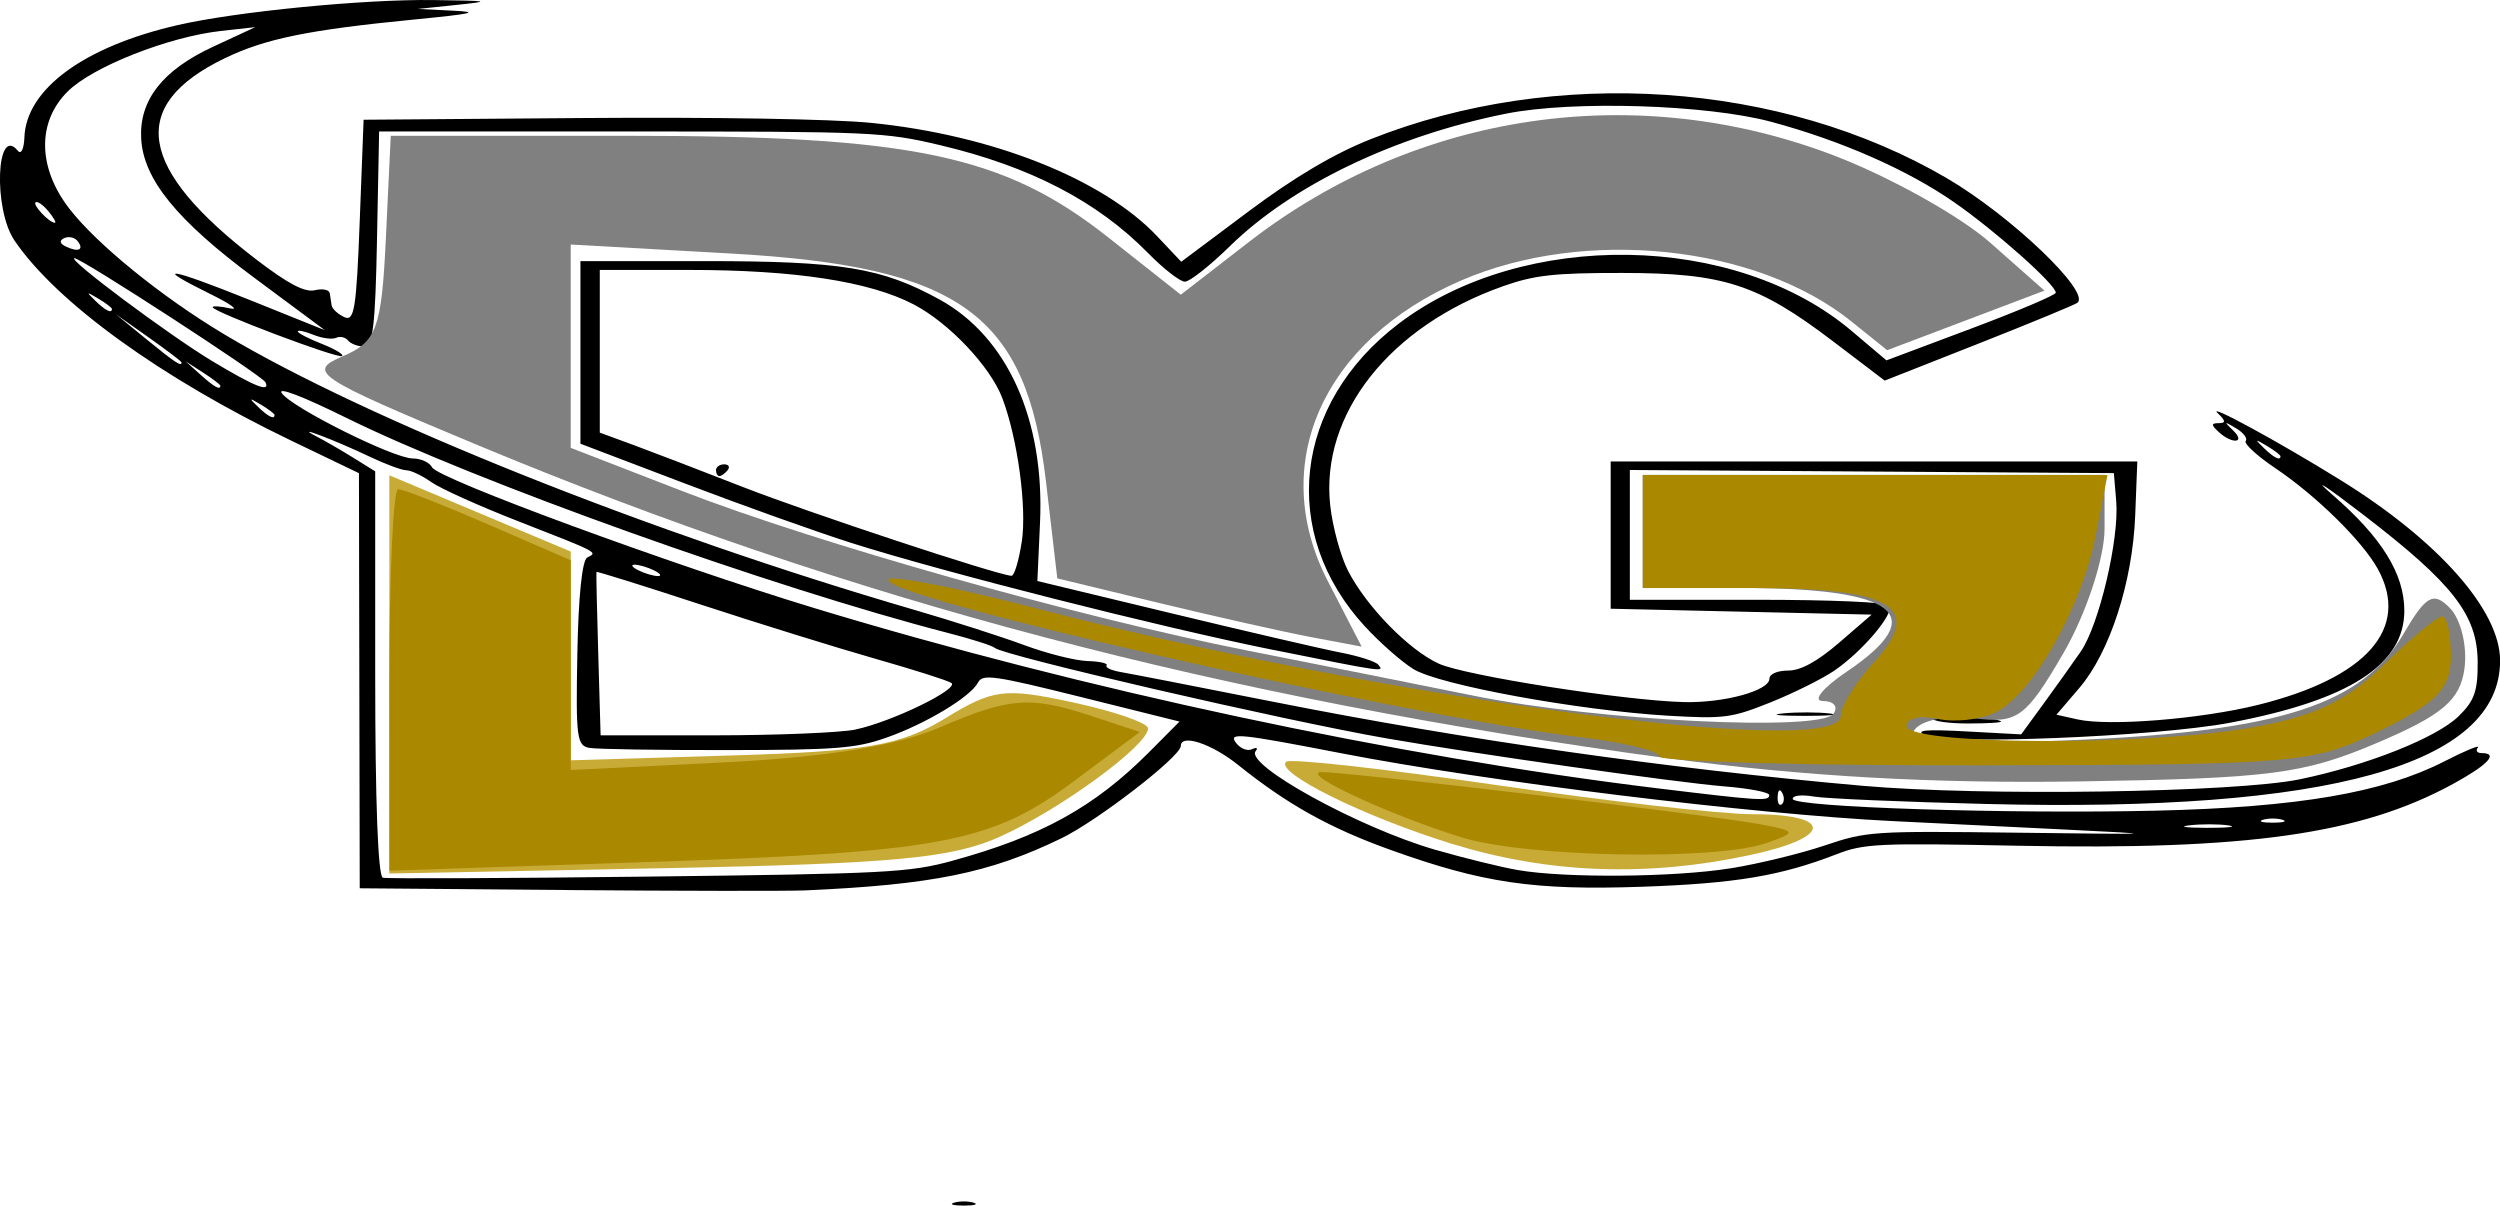 <?xml version="1.0" encoding="UTF-8" standalone="no"?>
<!-- Created with Inkscape (http://www.inkscape.org/) -->

<svg
   width="50.927mm"
   height="24.56mm"
   viewBox="0 0 50.927 24.56"
   version="1.1"
   id="svg5"
   xml:space="preserve"
   inkscape:version="1.2.1 (9c6d41e410, 2022-07-14)"
   sodipodi:docname="logo.svg"
   inkscape:export-filename="logo.png"
   inkscape:export-xdpi="96"
   inkscape:export-ydpi="96"
   xmlns:inkscape="http://www.inkscape.org/namespaces/inkscape"
   xmlns:sodipodi="http://sodipodi.sourceforge.net/DTD/sodipodi-0.dtd"
   xmlns="http://www.w3.org/2000/svg"
   xmlns:svg="http://www.w3.org/2000/svg"><sodipodi:namedview
     id="namedview7"
     pagecolor="#ffffff"
     bordercolor="#000000"
     borderopacity="0.25"
     inkscape:showpageshadow="true"
     inkscape:pageopacity="0.0"
     inkscape:pagecheckerboard="false"
     inkscape:deskcolor="#d1d1d1"
     inkscape:document-units="mm"
     showgrid="false"
     inkscape:zoom="0.72515432"
     inkscape:cx="139.97021"
     inkscape:cy="599.18281"
     inkscape:window-width="1920"
     inkscape:window-height="1001"
     inkscape:window-x="-9"
     inkscape:window-y="-9"
     inkscape:window-maximized="1"
     inkscape:current-layer="layer1"
     borderlayer="true"
     showborder="true"
     showguides="true" /><defs
     id="defs2" /><g
     inkscape:label="Layer 1"
     inkscape:groupmode="layer"
     id="layer1"
     transform="translate(-1.056,-12.73)"><path
       style="fill:#000000;stroke-width:0.138"
       d="m 20.493,37.229 c 0.108,-0.033 0.286,-0.033 0.394,0 0.108,0.033 0.02,0.06 -0.197,0.06 -0.217,0 -0.306,-0.027 -0.197,-0.06 z m -7.889,-6.369 -4.22,-0.035 -0.008,-4.228 -0.008,-4.228 -1.373,-0.66 c -2.656,-1.277 -4.785,-2.816 -5.644,-4.08 -0.435,-0.64 -0.371,-2.368 0.068,-1.828 0.067,0.083 0.125,-0.035 0.134,-0.273 0.037,-0.985 1.217,-1.85 3.123,-2.287 1.196,-0.275 3.792,-0.529 5.207,-0.51 1.162,0.015 1.2,0.023 0.473,0.099 l -0.789,0.082 0.71,0.035 c 0.573,0.028 0.42,0.063 -0.789,0.181 -2.153,0.211 -3.027,0.39 -3.85,0.787 -1.988,0.959 -1.786,2.246 0.644,4.105 0.643,0.492 0.984,0.671 1.187,0.622 0.156,-0.038 0.293,-0.011 0.304,0.059 0.011,0.07 0.029,0.184 0.039,0.252 0.011,0.068 0.126,0.175 0.256,0.236 0.206,0.097 0.247,-0.158 0.316,-1.954 l 0.079,-2.066 4.497,-0.035 c 2.657,-0.02 5.044,0.02 5.833,0.098 2.468,0.245 4.729,1.14 5.834,2.309 l 0.492,0.521 1.376,-1.029 c 0.924,-0.691 1.738,-1.173 2.48,-1.467 3.758,-1.492 8.366,-1.18 11.74,0.794 1.304,0.763 2.939,2.324 2.659,2.538 -0.055,0.042 -0.961,0.416 -2.013,0.831 l -1.912,0.754 -1.056,-0.803 c -1.53,-1.163 -2.227,-1.389 -4.29,-1.39 -1.382,-7.9e-4 -1.783,0.043 -2.419,0.267 -2.317,0.813 -3.735,2.61 -3.53,4.471 0.048,0.435 0.211,1.032 0.361,1.326 0.374,0.729 1.236,1.614 1.848,1.894 0.533,0.245 3.784,0.754 4.997,0.784 0.819,0.02 1.741,-0.233 1.741,-0.477 0,-0.095 0.162,-0.165 0.381,-0.165 0.257,0 0.596,-0.186 1.041,-0.57 l 0.66,-0.57 -2.658,-0.06 -2.658,-0.06 v -1.5 -1.5 h 5.364 5.364 l -0.043,1.101 c -0.053,1.355 -0.517,2.786 -1.137,3.512 l -0.467,0.546 0.43,0.096 c 0.639,0.143 2.499,-0.006 3.664,-0.293 2.224,-0.549 3.118,-1.56 2.452,-2.772 -0.31,-0.564 -1.25,-1.489 -2.085,-2.051 -0.376,-0.253 -0.649,-0.504 -0.606,-0.556 0.043,-0.053 -0.046,-0.169 -0.197,-0.259 -0.248,-0.148 -0.254,-0.144 -0.058,0.046 0.263,0.255 -0.018,0.284 -0.295,0.03 -0.157,-0.144 -0.157,-0.18 0,-0.18 0.149,0 0.144,-0.049 -0.02,-0.203 -0.238,-0.223 1.214,0.566 2.482,1.35 2.007,1.239 3.271,2.665 3.27,3.69 -3.23e-4,2.122 -3.478,3.094 -10.454,2.921 -1.698,-0.042 -3.283,-0.11 -3.522,-0.151 -0.252,-0.043 -0.434,-0.024 -0.434,0.047 0,0.169 4.374,0.31 7.398,0.24 2.889,-0.068 4.626,-0.364 5.876,-1.004 0.427,-0.219 0.735,-0.346 0.684,-0.283 -0.051,0.063 -0.018,0.114 0.074,0.114 0.355,0 0.137,0.236 -0.582,0.629 -1.873,1.023 -4.19,1.352 -8.875,1.258 -2.846,-0.057 -3.123,-0.044 -3.689,0.176 -1.134,0.44 -2.06,0.594 -3.963,0.66 -2.198,0.076 -3.238,-0.076 -5.121,-0.753 -1.234,-0.443 -2.101,-0.927 -3.101,-1.73 -0.537,-0.431 -1.166,-0.639 -1.166,-0.385 0,0.214 -1.697,1.525 -2.439,1.884 -1.459,0.706 -2.627,0.943 -5.213,1.058 -0.347,0.015 -2.53,0.012 -4.852,-0.007 z m 7.856,-0.597 c 1.8,-0.491 2.892,-1.094 4.001,-2.208 l 0.623,-0.626 -2,-0.498 c -1.775,-0.442 -2.012,-0.476 -2.103,-0.3 -0.154,0.295 -1.063,0.843 -1.869,1.126 -0.624,0.219 -1.015,0.25 -3.234,0.253 -1.388,0.002 -2.653,-0.018 -2.81,-0.044 -0.263,-0.044 -0.283,-0.198 -0.251,-1.922 0.021,-1.164 0.098,-1.906 0.202,-1.957 0.219,-0.109 0.248,-0.093 -1.412,-0.741 -0.787,-0.307 -1.583,-0.665 -1.768,-0.797 -0.185,-0.131 -0.413,-0.239 -0.505,-0.239 -0.092,0 -0.432,-0.126 -0.756,-0.281 -0.684,-0.327 -1.581,-0.668 -1.08,-0.411 0.163,0.084 0.501,0.279 0.749,0.433 l 0.452,0.281 v 4.119 c 0,2.609 0.057,4.134 0.156,4.159 0.086,0.022 2.518,0.012 5.404,-0.023 4.868,-0.058 5.317,-0.082 6.202,-0.323 z m 15.849,0.156 c 0.564,-0.091 1.426,-0.3 1.914,-0.465 0.864,-0.291 0.974,-0.298 3.944,-0.261 2.907,0.037 2.956,0.034 1.004,-0.062 -1.128,-0.055 -2.726,-0.134 -3.55,-0.174 -2.872,-0.142 -8.243,-0.802 -11.234,-1.381 -2.077,-0.402 -2.303,-0.426 -2.161,-0.225 0.087,0.123 0.236,0.187 0.332,0.142 0.096,-0.045 0.13,-0.028 0.077,0.038 -0.227,0.279 2.106,1.561 3.653,2.008 0.578,0.167 1.335,0.353 1.682,0.414 0.96,0.168 3.191,0.15 4.339,-0.035 z m 10.139,-0.875 c -0.194,-0.029 -0.549,-0.029 -0.789,-0.002 -0.24,0.028 -0.081,0.051 0.353,0.052 0.434,7.9e-4 0.63,-0.022 0.436,-0.05 z m 1.102,-0.115 c -0.108,-0.033 -0.286,-0.033 -0.394,0 -0.108,0.033 -0.02,0.06 0.197,0.06 0.217,0 0.306,-0.027 0.197,-0.06 z m -10.187,-0.543 c -0.05,-0.096 -0.088,-0.067 -0.095,0.072 -0.006,0.126 0.03,0.197 0.083,0.157 0.052,-0.04 0.058,-0.143 0.012,-0.23 z m -0.266,0.04 c 0,-0.057 -0.408,-0.136 -0.907,-0.176 -0.965,-0.077 -5.063,-0.66 -6.903,-0.981 -2.105,-0.368 -7.811,-1.687 -7.968,-1.842 -0.043,-0.043 -0.469,-0.179 -0.947,-0.302 -3.601,-0.93 -9.649,-3.093 -12.271,-4.388 -0.883,-0.436 -1.4,-0.633 -1.305,-0.498 0.209,0.298 2.28,1.33 2.667,1.33 0.167,0 0.345,0.082 0.395,0.181 0.117,0.233 4.876,1.984 7.802,2.872 5.448,1.653 11.846,3.02 17.148,3.665 2.124,0.258 2.288,0.268 2.288,0.139 z m 10.808,-0.321 c 1.374,-0.285 2.781,-0.844 3.234,-1.284 0.324,-0.315 0.393,-0.513 0.389,-1.108 -0.007,-0.959 -0.5,-1.593 -2.338,-3.004 -0.773,-0.594 -1.052,-0.774 -0.62,-0.4 1.003,0.868 1.464,1.611 1.464,2.361 0,1.103 -1.123,1.825 -3.55,2.283 -1.518,0.286 -5.855,0.46 -6.232,0.249 -0.177,-0.099 0.041,-0.117 0.87,-0.072 l 1.107,0.06 0.453,-0.621 c 0.249,-0.341 0.591,-0.82 0.759,-1.064 0.376,-0.544 0.789,-2.297 0.724,-3.068 l -0.048,-0.569 -4.93,-0.032 -4.93,-0.032 v 1.322 1.322 h 2.594 c 1.492,0 2.634,0.049 2.688,0.116 0.122,0.15 -0.543,0.938 -1.122,1.331 -0.248,0.168 -0.834,0.459 -1.302,0.646 -0.787,0.315 -0.94,0.335 -2.072,0.269 -1.829,-0.107 -4.672,-0.627 -5.194,-0.95 -0.242,-0.149 -0.688,-0.542 -0.991,-0.872 -1.748,-1.9 -1.454,-4.533 0.688,-6.163 2.537,-1.93 6.855,-1.862 9.228,0.145 l 0.71,0.601 1.725,-0.647 c 0.949,-0.356 1.725,-0.685 1.725,-0.731 0,-0.166 -1.227,-1.258 -2.076,-1.847 -0.947,-0.658 -2.299,-1.252 -3.718,-1.634 -1.312,-0.353 -4.042,-0.438 -5.399,-0.168 -2.27,0.452 -4.361,1.455 -5.635,2.704 -0.405,0.396 -0.815,0.72 -0.913,0.72 -0.098,0 -0.436,-0.263 -0.751,-0.584 -1.032,-1.052 -2.398,-1.761 -4.227,-2.195 -1.139,-0.27 -1.377,-0.281 -6.311,-0.281 H 8.779 l -0.043,2.19 c -0.035,1.795 -0.083,2.19 -0.267,2.19 -0.123,0 -0.268,-0.055 -0.323,-0.122 -0.054,-0.067 -0.164,-0.092 -0.243,-0.054 -0.079,0.037 -0.287,0.009 -0.462,-0.062 -0.175,-0.071 -0.319,-0.102 -0.319,-0.069 0,0.034 0.22,0.148 0.488,0.253 0.268,0.106 0.454,0.217 0.414,0.249 -0.081,0.061 -2.637,-0.903 -2.637,-0.995 0,-0.03 0.16,-0.02 0.355,0.024 0.195,0.044 0.018,-0.086 -0.394,-0.289 -1.219,-0.6 -0.86,-0.548 0.789,0.115 l 1.538,0.619 -1.439,-1.068 c -1.578,-1.171 -2.257,-2.006 -2.304,-2.831 -0.044,-0.783 0.433,-1.397 1.456,-1.872 l 0.868,-0.403 -0.702,0.078 c -1.068,0.119 -2.618,0.731 -3.121,1.234 -0.622,0.62 -0.61,1.545 0.03,2.379 0.557,0.725 1.888,1.806 3.162,2.567 2.919,1.745 8.681,4.047 14.042,5.608 0.781,0.227 1.797,0.553 2.258,0.724 0.461,0.171 1.04,0.316 1.286,0.323 0.247,0.007 0.421,0.047 0.387,0.089 -0.034,0.042 0.097,0.103 0.292,0.136 0.194,0.033 1.596,0.306 3.114,0.607 3.882,0.77 8.005,1.358 11.991,1.709 2.443,0.216 7.605,0.139 8.914,-0.133 z m -7.494,-1.245 c 0,-0.098 1.248,-0.04 1.407,0.065 0.036,0.024 -0.266,0.043 -0.671,0.043 -0.405,0 -0.736,-0.049 -0.736,-0.109 z m -3.034,-0.098 c 0.284,-0.027 0.71,-0.026 0.947,0.002 0.237,0.027 0.005,0.049 -0.516,0.049 -0.521,-7.2e-4 -0.715,-0.023 -0.431,-0.05 z m -10.401,-1.296 c -2.289,-0.461 -6.716,-1.584 -8.581,-2.177 -0.698,-0.222 -2.225,-0.767 -3.392,-1.212 l -2.123,-0.808 v -1.86 -1.86 h 2.524 c 2.799,0 3.613,0.133 4.796,0.785 1.378,0.759 2.138,2.449 2.042,4.54 l -0.054,1.192 2.761,0.665 c 1.519,0.366 3.06,0.724 3.425,0.794 0.365,0.071 0.707,0.181 0.759,0.246 0.125,0.154 0.145,0.157 -2.157,-0.306 z m -5.106,-2.196 c 0.106,-0.697 -0.08,-2.086 -0.393,-2.922 -0.241,-0.645 -1.089,-1.543 -1.813,-1.919 -0.897,-0.466 -2.419,-0.7 -4.567,-0.7 h -1.823 v 1.657 1.657 l 0.671,0.246 c 0.369,0.136 1.381,0.524 2.248,0.863 1.345,0.525 5.149,1.784 5.467,1.808 0.057,0.005 0.151,-0.307 0.209,-0.691 z m -6.229,-1.461 c 0,-0.066 0.075,-0.12 0.167,-0.12 0.092,0 0.123,0.054 0.07,0.12 -0.054,0.066 -0.129,0.12 -0.167,0.12 -0.038,0 -0.07,-0.054 -0.07,-0.12 z m 2.845,5.281 c 0.738,-0.156 2.126,-0.831 1.949,-0.948 -0.077,-0.051 -0.779,-0.274 -1.56,-0.496 -0.781,-0.223 -2.373,-0.717 -3.539,-1.099 -1.165,-0.382 -2.124,-0.682 -2.13,-0.666 -0.006,0.016 0.01,0.771 0.037,1.679 l 0.048,1.65 2.319,-7.2e-4 c 1.275,-3.6e-4 2.57,-0.054 2.876,-0.118 z m -4.108,-3.241 c -0.13,-0.064 -0.308,-0.116 -0.394,-0.116 -0.087,0 -0.051,0.052 0.079,0.116 0.13,0.064 0.308,0.116 0.394,0.116 0.087,0 0.051,-0.052 -0.079,-0.116 z m 33.133,-2.325 c 0,-0.025 -0.124,-0.119 -0.276,-0.21 -0.25,-0.149 -0.256,-0.145 -0.06,0.045 0.206,0.2 0.336,0.263 0.336,0.165 z M 6.649,21.184 c 0,-0.025 -0.124,-0.119 -0.276,-0.21 -0.25,-0.149 -0.256,-0.145 -0.06,0.045 0.206,0.2 0.336,0.263 0.336,0.165 z m -1.104,-0.596 c 0,-0.023 -0.16,-0.144 -0.355,-0.27 l -0.355,-0.229 0.301,0.27 c 0.282,0.254 0.409,0.325 0.409,0.229 z m 0.92,-0.07 c -0.062,-0.132 -3.749,-2.528 -3.891,-2.528 -0.174,0 1.922,1.565 2.812,2.1 0.86,0.517 1.18,0.643 1.078,0.428 z m -1.709,-0.404 c 0,-0.02 -0.302,-0.249 -0.671,-0.51 l -0.671,-0.474 0.624,0.51 c 0.58,0.474 0.717,0.565 0.717,0.474 z m -1.42,-1.09 c 0,-0.025 -0.124,-0.119 -0.276,-0.21 -0.25,-0.149 -0.256,-0.145 -0.06,0.045 0.206,0.2 0.336,0.263 0.336,0.165 z m -0.705,-1.389 c -0.058,-0.071 -0.179,-0.095 -0.269,-0.053 -0.106,0.05 -0.09,0.112 0.046,0.175 0.253,0.119 0.368,0.056 0.224,-0.122 z m -0.589,-0.601 c -0.106,-0.129 -0.223,-0.211 -0.26,-0.183 -0.068,0.051 0.276,0.417 0.392,0.417 0.034,0 -0.026,-0.106 -0.132,-0.235 z"
       id="path179" /><path
       style="fill:#808080;stroke-width:0.311"
       d="m 35.025,28.177 c -9.094,-1.224 -16.663,-3.219 -24.302,-6.406 -3.243,-1.353 -3.42,-1.47 -2.688,-1.782 0.696,-0.296 0.794,-0.565 0.882,-2.413 l 0.099,-2.08 h 4.796 c 5.841,0 7.693,0.39 9.82,2.07 l 1.478,1.167 1.39,-1.076 c 3.424,-2.65 7.893,-3.306 11.935,-1.752 1.132,0.435 2.555,1.231 3.163,1.768 l 1.105,0.977 -1.602,0.607 -1.602,0.607 -0.73,-0.587 c -1.935,-1.557 -5.431,-1.923 -7.954,-0.831 -2.821,1.221 -3.938,3.743 -2.711,6.12 l 0.69,1.336 -1.005,-0.189 c -0.553,-0.104 -1.948,-0.417 -3.1,-0.695 l -2.095,-0.506 -0.23,-1.968 c -0.399,-3.414 -1.738,-4.386 -6.407,-4.649 l -3.275,-0.184 v 2.071 2.071 l 2.268,0.879 c 2.751,1.066 8.084,2.572 11.507,3.248 1.386,0.274 3.476,0.691 4.645,0.927 2.509,0.507 7.037,0.732 7.303,0.362 0.103,-0.142 0.006,-0.259 -0.215,-0.259 -0.221,0 -0.003,-0.268 0.484,-0.597 1.724,-1.162 1.033,-1.706 -2.166,-1.706 h -1.988 v -1.152 -1.152 h 4.704 4.704 v 1.095 c 0,0.602 -0.378,1.746 -0.841,2.541 -0.761,1.308 -0.933,1.434 -1.808,1.324 -0.553,-0.07 -1.078,0.032 -1.226,0.238 -0.203,0.282 0.507,0.326 3.3,0.203 4.154,-0.182 5.826,-0.724 6.665,-2.163 0.458,-0.785 0.611,-0.869 0.948,-0.521 0.221,0.228 0.354,0.779 0.294,1.224 -0.087,0.647 -0.445,0.952 -1.788,1.522 -1.492,0.633 -2.169,0.721 -6.048,0.782 -2.987,0.047 -5.642,-0.103 -8.399,-0.474 z"
       id="path256" /><path
       style="fill:#c8ab37;stroke-width:0.311"
       d="m 8.987,26.468 v -4.056 l 1.848,0.777 1.848,0.777 v 2.126 2.126 l 3.276,-0.099 c 2.758,-0.083 3.445,-0.203 4.349,-0.755 0.978,-0.598 1.208,-0.627 2.604,-0.326 0.842,0.182 1.531,0.42 1.531,0.53 0,0.345 -1.797,1.659 -3.024,2.209 -0.969,0.435 -2.167,0.547 -6.804,0.638 l -5.628,0.109 z"
       id="path534" /><path
       style="fill:#c8ab37;stroke-width:0.311"
       d="m 30.631,29.919 c -1.8,-0.556 -3.623,-1.459 -3.374,-1.672 0.081,-0.07 1.995,0.142 4.252,0.471 2.258,0.329 4.606,0.597 5.219,0.597 1.679,0 1.675,0.467 -0.007,0.83 -2.116,0.456 -4.118,0.382 -6.09,-0.226 z"
       id="path536" /><path
       style="fill:#aa8800;stroke-width:0.311"
       d="m 34.857,28.137 c 0,-0.108 -0.718,-0.283 -1.596,-0.388 -3.713,-0.448 -14.465,-2.904 -14.096,-3.22 0.092,-0.079 1.431,0.185 2.974,0.588 7.03,1.834 16.414,3.091 16.414,2.2 0,-0.196 0.303,-0.687 0.674,-1.091 1.026,-1.118 0.398,-1.516 -2.395,-1.516 H 34.521 v -1.152 -1.152 h 4.733 4.733 l -0.238,1.224 c -0.288,1.48 -1.293,3.254 -2.051,3.617 -0.305,0.146 -0.835,0.203 -1.178,0.126 -0.343,-0.077 -0.624,-0.012 -0.624,0.144 0,0.386 4.778,0.417 6.955,0.046 1.327,-0.226 1.991,-0.536 2.762,-1.288 0.558,-0.545 1.095,-0.99 1.193,-0.99 0.098,0 0.178,0.365 0.178,0.811 0,0.652 -0.28,0.948 -1.428,1.511 -1.378,0.676 -1.662,0.701 -8.064,0.713 -3.65,0.007 -6.636,-0.075 -6.636,-0.183 z"
       id="path540" /><path
       style="fill:#aa8800;fill-opacity:1;stroke-width:0.311"
       d="m 8.987,26.578 c 0,-2.136 0.081,-3.884 0.179,-3.884 0.099,0 0.93,0.326 1.848,0.725 l 1.669,0.725 v 2.136 2.136 l 3.108,-0.155 c 2.075,-0.104 3.53,-0.337 4.378,-0.701 1.469,-0.631 1.867,-0.66 3.16,-0.232 l 0.946,0.313 -1.319,0.985 c -1.713,1.279 -2.693,1.464 -8.844,1.669 l -5.124,0.171 z"
       id="path6179" /><path
       style="fill:#aa8800;fill-opacity:1;stroke-width:0.311"
       d="m 30.826,29.787 c -1.479,-0.46 -3.302,-1.308 -2.856,-1.328 0.433,-0.019 7.8,0.855 8.903,1.056 0.786,0.144 0.797,0.168 0.168,0.388 -1.041,0.364 -4.907,0.291 -6.216,-0.116 z"
       id="path6181" /></g></svg>
